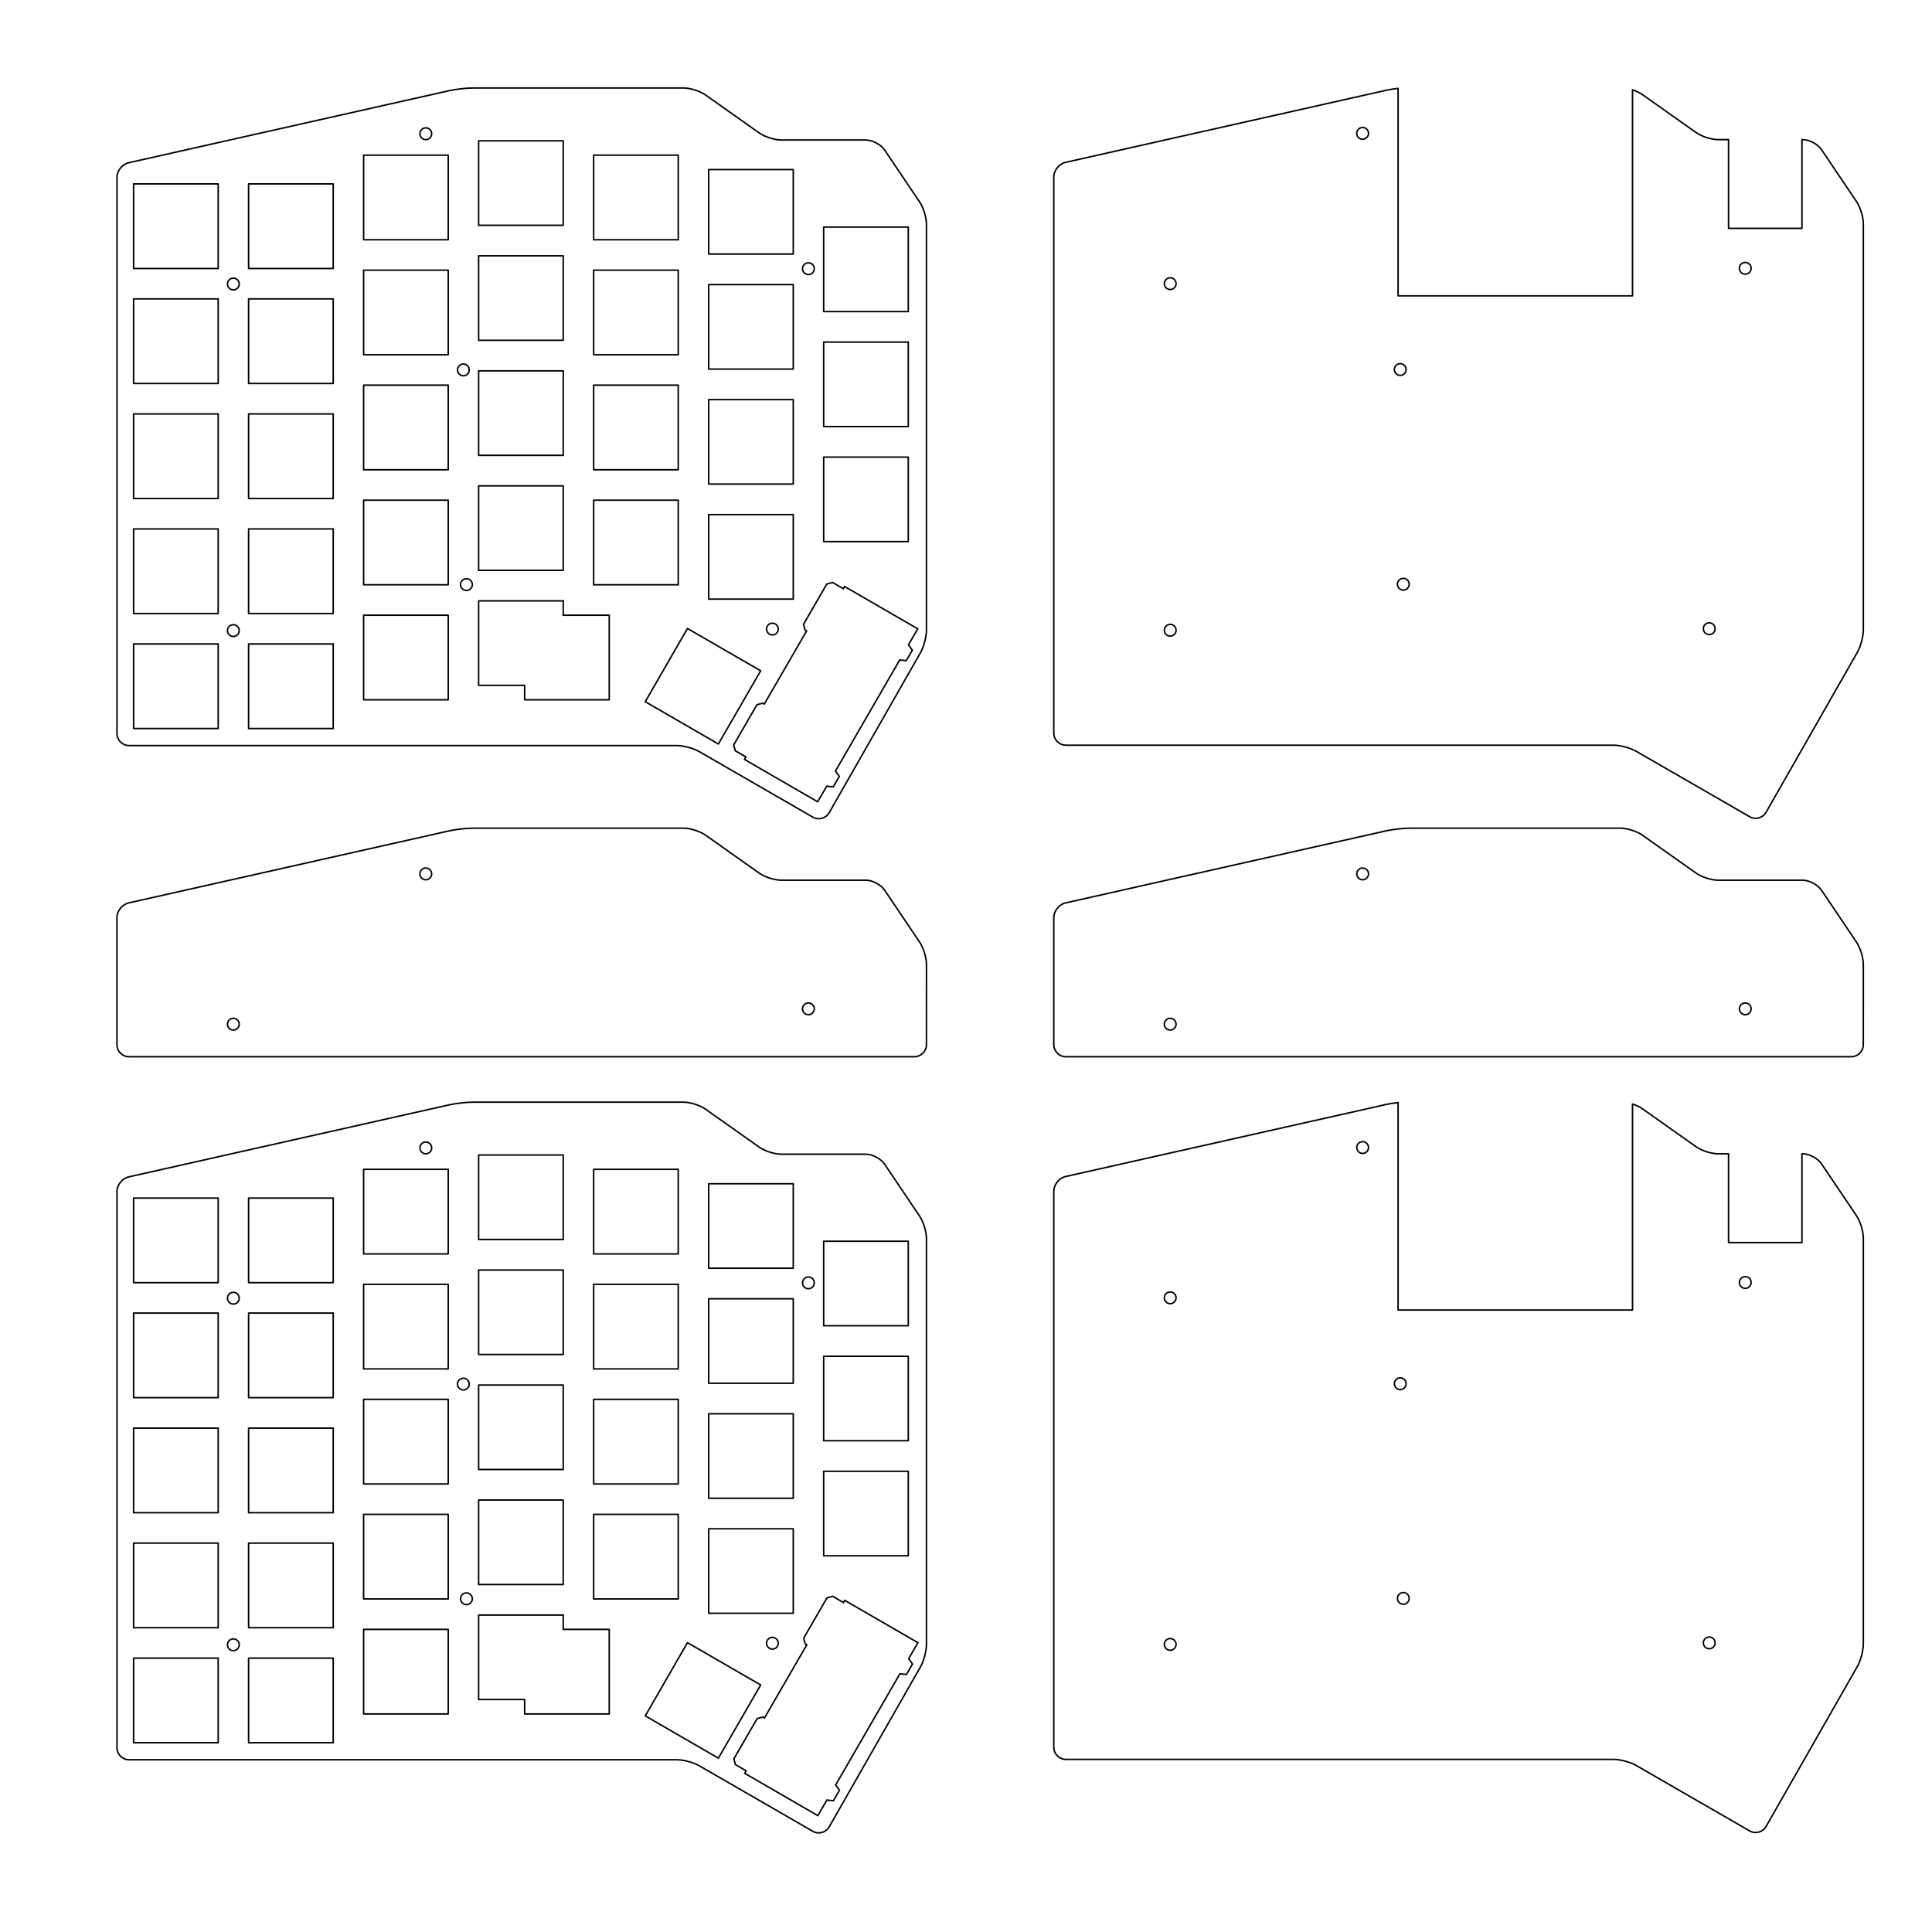 <?xml version="1.0" encoding="UTF-8" standalone="no"?>
<svg
   xmlns:dc="http://purl.org/dc/elements/1.1/"
   xmlns:cc="http://creativecommons.org/ns#"
   xmlns:rdf="http://www.w3.org/1999/02/22-rdf-syntax-ns#"
   xmlns:svg="http://www.w3.org/2000/svg"
   xmlns="http://www.w3.org/2000/svg"
   version="1.1"
   id="レイヤー_1"
   x="0px"
   y="0px"
   viewBox="0 0 1133.858 1133.858"
   xml:space="preserve"
   width="300mm"
   height="300mm"><defs
   id="defs1579" />
<style
   type="text/css"
   id="style1226">
	.st0{fill:none;stroke:#000000;stroke-width:0.709;stroke-linecap:round;stroke-linejoin:round;stroke-miterlimit:10;}
	.st1{fill:none;stroke:#000000;stroke-width:0.709;}
	.st2{fill:none;stroke:#000000;stroke-width:0.709;stroke-linejoin:round;stroke-miterlimit:10;}
</style>
<g
   id="g1244"
   transform="matrix(1.25,0,0,1.25,66.795,28.604)">
	<path
   class="st0"
   d="m 603.01,18.61 c -2.03,0.23 -4.05,0.54 -5.57,0.88 L 446.86,53.34 c -3.04,0.68 -5.53,3.79 -5.53,6.91 v 261.07 c 0,3.12 2.55,5.67 5.67,5.67 h 257.14 c 3.12,0 7.88,1.28 10.58,2.83 l 53.31,30.75 c 2.7,1.56 6.17,0.62 7.72,-2.09 l 42.85,-75.11 c 1.55,-2.71 2.81,-7.47 2.81,-10.59 V 82.18 c 0,-3.12 -1.43,-7.79 -3.17,-10.37 L 801.77,47.37 c -1.74,-2.59 -5.72,-4.7 -8.84,-4.7 0,0 -0.33,0 -0.33,0 V 84.34 H 758.13 V 42.67 h -4.88 c -3.12,0 -7.75,-1.47 -10.3,-3.27 L 717.67,21.51 c -1.2,-0.85 -2.87,-1.63 -4.63,-2.21 v 96.72 H 602.97 V 18.61"
   id="path1228" />
	<path
   class="st0"
   d="m 498.74,110.29 c 0,1.53 -1.24,2.76 -2.76,2.76 -1.53,0 -2.76,-1.24 -2.76,-2.76 0,-1.53 1.24,-2.76 2.76,-2.76 1.52,-0.01 2.76,1.23 2.76,2.76 z"
   id="path1230" />
	<path
   class="st0"
   d="m 606.74,150.61 c 0,1.53 -1.24,2.76 -2.76,2.76 -1.53,0 -2.76,-1.24 -2.76,-2.76 0,-1.53 1.24,-2.76 2.76,-2.76 1.52,-0.01 2.76,1.23 2.76,2.76 z"
   id="path1232" />
	<circle
   class="st0"
   cx="586.33"
   cy="39.73"
   r="2.76"
   id="circle1234" />
	<path
   class="st0"
   d="m 498.74,273.01 c 0,1.53 -1.24,2.76 -2.76,2.76 -1.53,0 -2.76,-1.24 -2.76,-2.76 0,-1.52 1.24,-2.76 2.76,-2.76 1.52,-0.01 2.76,1.23 2.76,2.76 z"
   id="path1236" />
	<path
   class="st0"
   d="m 608.18,251.41 c 0,1.53 -1.24,2.76 -2.76,2.76 -1.53,0 -2.76,-1.24 -2.76,-2.76 0,-1.53 1.24,-2.76 2.76,-2.76 1.52,-0.01 2.76,1.23 2.76,2.76 z"
   id="path1238" />
	<path
   class="st0"
   d="m 751.82,272.29 c 0,1.53 -1.24,2.76 -2.76,2.76 -1.53,0 -2.76,-1.24 -2.76,-2.76 0,-1.53 1.24,-2.76 2.76,-2.76 1.52,-0.01 2.76,1.23 2.76,2.76 z"
   id="path1240" />
	<path
   class="st0"
   d="m 768.73,103.09 c 0,1.53 -1.24,2.76 -2.76,2.76 -1.53,0 -2.76,-1.24 -2.76,-2.76 0,-1.53 1.24,-2.76 2.76,-2.76 1.53,-0.01 2.76,1.23 2.76,2.76 z"
   id="path1242" />
</g>
<g
   id="g1262"
   transform="matrix(1.25,0,0,1.25,66.795,30.424)">
	<path
   class="st0"
   d="m 603.01,493.32 c -2.03,0.23 -4.05,0.54 -5.57,0.88 l -150.58,33.85 c -3.04,0.68 -5.53,3.79 -5.53,6.91 v 261.07 c 0,3.12 2.55,5.67 5.67,5.67 h 257.14 c 3.12,0 7.88,1.28 10.58,2.83 l 53.31,30.75 c 2.7,1.56 6.17,0.62 7.72,-2.09 l 42.85,-75.11 c 1.55,-2.71 2.81,-7.47 2.81,-10.59 v -190.6 c 0,-3.12 -1.43,-7.79 -3.17,-10.37 l -16.47,-24.44 c -1.74,-2.59 -5.72,-4.7 -8.84,-4.7 0,0 -0.33,0 -0.33,0 v 41.67 h -34.47 v -41.67 h -4.88 c -3.12,0 -7.75,-1.47 -10.3,-3.27 l -25.28,-17.89 c -1.2,-0.85 -2.87,-1.63 -4.63,-2.21 v 96.72 H 602.97 v -97.42"
   id="path1246" />
	<path
   class="st0"
   d="m 498.74,585 c 0,1.53 -1.24,2.76 -2.76,2.76 -1.53,0 -2.76,-1.24 -2.76,-2.76 0,-1.53 1.24,-2.76 2.76,-2.76 1.52,-0.01 2.76,1.23 2.76,2.76 z"
   id="path1248" />
	<path
   class="st0"
   d="m 606.74,625.32 c 0,1.53 -1.24,2.76 -2.76,2.76 -1.53,0 -2.76,-1.24 -2.76,-2.76 0,-1.53 1.24,-2.76 2.76,-2.76 1.52,-0.01 2.76,1.23 2.76,2.76 z"
   id="path1250" />
	<circle
   class="st0"
   cx="586.33"
   cy="514.44"
   r="2.76"
   id="circle1252" />
	<path
   class="st0"
   d="m 498.74,747.72 c 0,1.53 -1.24,2.76 -2.76,2.76 -1.53,0 -2.76,-1.24 -2.76,-2.76 0,-1.53 1.24,-2.76 2.76,-2.76 1.52,-0.01 2.76,1.23 2.76,2.76 z"
   id="path1254" />
	<path
   class="st0"
   d="m 608.18,726.12 c 0,1.53 -1.24,2.76 -2.76,2.76 -1.53,0 -2.76,-1.24 -2.76,-2.76 0,-1.53 1.24,-2.76 2.76,-2.76 1.52,-0.01 2.76,1.23 2.76,2.76 z"
   id="path1256" />
	<path
   class="st0"
   d="m 751.82,747 c 0,1.53 -1.24,2.76 -2.76,2.76 -1.53,0 -2.76,-1.24 -2.76,-2.76 0,-1.53 1.24,-2.76 2.76,-2.76 1.52,-0.01 2.76,1.23 2.76,2.76 z"
   id="path1258" />
	<path
   class="st0"
   d="m 768.73,577.8 c 0,1.53 -1.24,2.76 -2.76,2.76 -1.53,0 -2.76,-1.24 -2.76,-2.76 0,-1.53 1.24,-2.76 2.76,-2.76 1.53,-0.01 2.76,1.23 2.76,2.76 z"
   id="path1260" />
</g>
<g
   id="g1272"
   transform="matrix(1.25,0,0,1.25,26.745,29.885)">
	<path
   class="st0"
   d="m 90.92,456.95 c 0,1.53 -1.24,2.76 -2.76,2.76 -1.53,0 -2.76,-1.24 -2.76,-2.76 0,-1.53 1.24,-2.76 2.76,-2.76 1.52,0 2.76,1.24 2.76,2.76 z"
   id="path1264" />
	<circle
   class="st0"
   cx="178.51"
   cy="386.39"
   r="2.76"
   id="circle1266" />
	<path
   class="st0"
   d="m 360.91,449.75 c 0,1.53 -1.24,2.76 -2.76,2.76 -1.53,0 -2.76,-1.24 -2.76,-2.76 0,-1.53 1.24,-2.76 2.76,-2.76 1.53,0 2.76,1.24 2.76,2.76 z"
   id="path1268" />
	<path
   class="st0"
   d="m 413.58,466.56 c 0,3.12 -2.55,5.67 -5.67,5.67 H 39.18 c -3.12,0 -5.67,-2.55 -5.67,-5.67 v -59.64 c 0,-3.12 2.49,-6.23 5.53,-6.91 l 150.58,-33.85 c 3.04,-0.68 8.08,-1.24 11.2,-1.24 h 98.73 c 3.12,0 7.75,1.47 10.3,3.27 l 25.28,17.89 c 2.55,1.8 7.18,3.27 10.3,3.27 h 39.68 c 3.12,0 7.1,2.12 8.84,4.7 l 16.47,24.44 c 1.74,2.59 3.17,7.25 3.17,10.37 z"
   id="path1270" />
</g>
<g
   id="g1282"
   transform="matrix(1.25,0,0,1.25,66.795,29.885)">
	<path
   class="st0"
   d="m 498.74,456.95 c 0,1.53 -1.24,2.76 -2.76,2.76 -1.53,0 -2.76,-1.24 -2.76,-2.76 0,-1.53 1.24,-2.76 2.76,-2.76 1.52,0 2.76,1.24 2.76,2.76 z"
   id="path1274" />
	<circle
   class="st0"
   cx="586.33"
   cy="386.39"
   r="2.76"
   id="circle1276" />
	<path
   class="st0"
   d="m 768.73,449.75 c 0,1.53 -1.24,2.76 -2.76,2.76 -1.53,0 -2.76,-1.24 -2.76,-2.76 0,-1.53 1.24,-2.76 2.76,-2.76 1.53,0 2.76,1.24 2.76,2.76 z"
   id="path1278" />
	<path
   class="st0"
   d="m 821.4,466.56 c 0,3.12 -2.55,5.67 -5.67,5.67 H 447 c -3.12,0 -5.67,-2.55 -5.67,-5.67 v -59.64 c 0,-3.12 2.49,-6.23 5.53,-6.91 l 150.58,-33.85 c 3.04,-0.68 8.08,-1.24 11.2,-1.24 h 98.73 c 3.12,0 7.75,1.47 10.3,3.27 l 25.28,17.89 c 2.55,1.8 7.18,3.27 10.3,3.27 h 39.68 c 3.12,0 7.09,2.12 8.84,4.7 l 16.47,24.44 c 1.74,2.59 3.17,7.25 3.17,10.37 z"
   id="path1280" />
</g>
<g
   id="g1370"
   transform="matrix(1.25,0,0,1.25,26.751,28.823)">
	<g
   id="g1350">
		<line
   class="st0"
   x1="243.04"
   y1="265.78"
   x2="243.04"
   y2="259.06"
   id="line1284" />
		<polyline
   class="st0"
   points="149.32,211.78 189.04,211.78 189.04,251.5 149.32,251.5 149.32,211.78   "
   id="polyline1286" />
		<polyline
   class="st0"
   points="149.32,157.78 189.04,157.78 189.04,197.5 149.32,197.5 149.32,157.78   "
   id="polyline1288" />
		<polyline
   class="st0"
   points="81.04,225.28 41.32,225.28 41.32,265 81.04,265 81.04,225.28   "
   id="polyline1290" />
		<polyline
   class="st0"
   points="81.04,63.28 41.32,63.28 41.32,103 81.04,103 81.04,63.28   "
   id="polyline1292" />
		<polyline
   class="st0"
   points="311.32,56.56 351.04,56.56 351.04,96.22 311.32,96.22 311.32,56.56   "
   id="polyline1294" />
		<polyline
   class="st0"
   points="81.04,117.28 41.32,117.28 41.32,157 81.04,157 81.04,117.28   "
   id="polyline1296" />
		<polyline
   class="st0"
   points="81.04,171.28 41.32,171.28 41.32,211 81.04,211 81.04,171.28   "
   id="polyline1298" />
		<polyline
   class="st0"
   points="95.32,63.28 135.04,63.28 135.04,103 95.32,103 95.32,63.28   "
   id="polyline1300" />
		<polyline
   class="st0"
   points="95.32,117.28 135.04,117.28 135.04,157 95.32,157 95.32,117.28   "
   id="polyline1302" />
		<polyline
   class="st0"
   points="95.32,171.28 135.04,171.28 135.04,211 95.32,211 95.32,171.28   "
   id="polyline1304" />
		<polyline
   class="st0"
   points="95.32,225.28 135.04,225.28 135.04,265 95.32,265 95.32,225.28   "
   id="polyline1306" />
		<polyline
   class="st0"
   points="189.04,49.78 149.32,49.78 149.32,89.5 189.04,89.5 189.04,49.78   "
   id="polyline1308" />
		<polyline
   class="st0"
   points="189.04,103.78 149.32,103.78 149.32,143.5 189.04,143.5 189.04,103.78   "
   id="polyline1310" />
		<polyline
   class="st0"
   points="203.32,43.06 243.04,43.06 243.04,82.72 203.32,82.72 203.32,43.06   "
   id="polyline1312" />
		<polyline
   class="st0"
   points="203.32,97.06 243.04,97.06 243.04,136.72 203.32,136.72 203.32,97.06   "
   id="polyline1314" />
		<polyline
   class="st0"
   points="203.32,151.06 243.04,151.06 243.04,190.72 203.32,190.72 203.32,151.06   "
   id="polyline1316" />
		<polyline
   class="st0"
   points="203.32,205.06 243.04,205.06 243.04,244.72 203.32,244.72 203.32,205.06   "
   id="polyline1318" />
		<polyline
   class="st0"
   points="257.32,49.78 297.04,49.78 297.04,89.5 257.32,89.5 257.32,49.78   "
   id="polyline1320" />
		<polyline
   class="st0"
   points="257.32,103.78 297.04,103.78 297.04,143.5 257.32,143.5 257.32,103.78   "
   id="polyline1322" />
		<polyline
   class="st0"
   points="257.32,157.78 297.04,157.78 297.04,197.5 257.32,197.5 257.32,157.78   "
   id="polyline1324" />
		<polyline
   class="st0"
   points="257.32,211.78 297.04,211.78 297.04,251.5 257.32,251.5 257.32,211.78   "
   id="polyline1326" />
		<polyline
   class="st0"
   points="351.04,110.56 311.32,110.56 311.32,150.22 351.04,150.22 351.04,110.56   "
   id="polyline1328" />
		<polyline
   class="st0"
   points="351.04,164.56 311.32,164.56 311.32,204.22 351.04,204.22 351.04,164.56   "
   id="polyline1330" />
		<polyline
   class="st0"
   points="351.04,218.56 311.32,218.56 311.32,258.22 351.04,258.22 351.04,218.56   "
   id="polyline1332" />
		<polyline
   class="st0"
   points="365.32,83.56 405.04,83.56 405.04,123.22 365.32,123.22 365.32,83.56   "
   id="polyline1334" />
		<polyline
   class="st0"
   points="365.32,137.56 405.04,137.56 405.04,177.22 365.32,177.22 365.32,137.56   "
   id="polyline1336" />
		<polyline
   class="st0"
   points="365.32,191.56 405.04,191.56 405.04,231.22 365.32,231.22 365.32,191.56   "
   id="polyline1338" />
		<polyline
   class="st0"
   points="81.04,279.28 41.32,279.28 41.32,319 81.04,319 81.04,279.28   "
   id="polyline1340" />
		<polyline
   class="st0"
   points="95.32,279.28 135.04,279.28 135.04,319 95.32,319 95.32,279.28   "
   id="polyline1342" />
		<polyline
   class="st0"
   points="189.04,265.78 149.32,265.78 149.32,305.5 189.04,305.5 189.04,265.78   "
   id="polyline1344" />
		<polyline
   class="st0"
   points="281.56,306.4 301.36,272.02 335.74,291.88 315.88,326.26 281.56,306.4   "
   id="polyline1346" />
		<polyline
   class="st0"
   points="243.04,259.06 203.32,259.06 203.32,298.72 224.92,298.72 224.92,305.5 264.64,305.5 264.64,265.78     243.04,265.78   "
   id="polyline1348" />
	</g>
	<path
   class="st0"
   d="m 360.2,360.58 c 2.7,1.56 6.17,0.62 7.72,-2.09 l 42.85,-75.11 c 1.55,-2.71 2.81,-7.48 2.81,-10.59 V 82.19 c 0,-3.12 -1.43,-7.79 -3.17,-10.37 L 393.94,47.38 c -1.74,-2.59 -5.72,-4.7 -8.84,-4.7 h -39.68 c -3.12,0 -7.75,-1.47 -10.3,-3.27 L 309.84,21.52 c -2.55,-1.8 -7.18,-3.27 -10.3,-3.27 h -98.73 c -3.12,0 -8.16,0.56 -11.2,1.24 L 39.04,53.34 c -3.04,0.68 -5.53,3.79 -5.53,6.91 v 261.07 c 0,3.12 2.55,5.67 5.67,5.67 h 257.14 c 3.12,0 7.88,1.27 10.58,2.83 z"
   id="path1352" />
	<path
   class="st0"
   d="m 90.92,110.29 c 0,1.53 -1.24,2.76 -2.76,2.76 -1.53,0 -2.76,-1.24 -2.76,-2.76 0,-1.53 1.24,-2.76 2.76,-2.76 1.52,-0.01 2.76,1.23 2.76,2.76 z"
   id="path1354" />
	<path
   class="st0"
   d="m 198.92,150.61 c 0,1.53 -1.24,2.76 -2.76,2.76 -1.52,0 -2.76,-1.24 -2.76,-2.76 0,-1.53 1.24,-2.76 2.76,-2.76 1.52,0 2.76,1.23 2.76,2.76 z"
   id="path1356" />
	<path
   class="st0"
   d="m 181.28,39.73 c 0,1.53 -1.24,2.76 -2.76,2.76 -1.53,0 -2.76,-1.24 -2.76,-2.76 0,-1.53 1.24,-2.76 2.76,-2.76 1.52,-0.01 2.76,1.23 2.76,2.76 z"
   id="path1358" />
	<circle
   class="st0"
   cx="88.15"
   cy="273.01"
   r="2.76"
   id="circle1360" />
	<path
   class="st0"
   d="m 200.36,251.41 c 0,1.53 -1.24,2.76 -2.76,2.76 -1.53,0 -2.76,-1.24 -2.76,-2.76 0,-1.53 1.24,-2.76 2.76,-2.76 1.52,-0.01 2.76,1.23 2.76,2.76 z"
   id="path1362" />
	<path
   class="st0"
   d="m 344,272.29 c 0,1.53 -1.24,2.76 -2.76,2.76 -1.53,0 -2.76,-1.24 -2.76,-2.76 0,-1.53 1.24,-2.76 2.76,-2.76 1.52,-0.01 2.76,1.23 2.76,2.76 z"
   id="path1364" />
	<path
   class="st0"
   d="m 360.91,103.09 c 0,1.53 -1.24,2.76 -2.76,2.76 -1.53,0 -2.76,-1.24 -2.76,-2.76 0,-1.53 1.24,-2.76 2.76,-2.76 1.53,-0.01 2.76,1.23 2.76,2.76 z"
   id="path1366" />
	<polygon
   class="st1"
   points="337.44,307.51 357.31,273.17 356.59,272.75 355.86,270.04 366.79,251.14 369.5,250.42 374.53,253.33 375.12,252.3 409.47,272.17 405.13,279.68 406.94,282.2 404.1,287.11 401.01,286.8 370.86,338.95 372.66,341.46 369.82,346.37 366.75,346.07 362.49,353.38 328.14,333.5 328.82,332.32 323.79,329.42 323.07,326.71 333.99,307.81 336.7,307.09 "
   id="polygon1368" />
</g>
<g
   id="g1458"
   transform="matrix(1.25,0,0,1.25,26.751,30.636)">
	<g
   id="g1438">
		<line
   class="st0"
   x1="243.04"
   y1="740.49"
   x2="243.04"
   y2="733.77"
   id="line1372" />
		<polyline
   class="st0"
   points="149.32,686.49 189.04,686.49 189.04,726.21 149.32,726.21 149.32,686.49   "
   id="polyline1374" />
		<polyline
   class="st0"
   points="149.32,632.49 189.04,632.49 189.04,672.21 149.32,672.21 149.32,632.49   "
   id="polyline1376" />
		<polyline
   class="st0"
   points="81.04,699.99 41.32,699.99 41.32,739.71 81.04,739.71 81.04,699.99   "
   id="polyline1378" />
		<polyline
   class="st0"
   points="81.04,537.99 41.32,537.99 41.32,577.71 81.04,577.71 81.04,537.99   "
   id="polyline1380" />
		<polyline
   class="st0"
   points="311.32,531.27 351.04,531.27 351.04,570.93 311.32,570.93 311.32,531.27   "
   id="polyline1382" />
		<polyline
   class="st0"
   points="81.04,591.99 41.32,591.99 41.32,631.71 81.04,631.71 81.04,591.99   "
   id="polyline1384" />
		<polyline
   class="st0"
   points="81.04,645.99 41.32,645.99 41.32,685.71 81.04,685.71 81.04,645.99   "
   id="polyline1386" />
		<polyline
   class="st0"
   points="95.32,537.99 135.04,537.99 135.04,577.71 95.32,577.71 95.32,537.99   "
   id="polyline1388" />
		<polyline
   class="st0"
   points="95.32,591.99 135.04,591.99 135.04,631.71 95.32,631.71 95.32,591.99   "
   id="polyline1390" />
		<polyline
   class="st0"
   points="95.32,645.99 135.04,645.99 135.04,685.71 95.32,685.71 95.32,645.99   "
   id="polyline1392" />
		<polyline
   class="st0"
   points="95.32,699.99 135.04,699.99 135.04,739.71 95.32,739.71 95.32,699.99   "
   id="polyline1394" />
		<polyline
   class="st0"
   points="189.04,524.49 149.32,524.49 149.32,564.21 189.04,564.21 189.04,524.49   "
   id="polyline1396" />
		<polyline
   class="st0"
   points="189.04,578.49 149.32,578.49 149.32,618.21 189.04,618.21 189.04,578.49   "
   id="polyline1398" />
		<polyline
   class="st0"
   points="203.32,517.77 243.04,517.77 243.04,557.43 203.32,557.43 203.32,517.77   "
   id="polyline1400" />
		<polyline
   class="st0"
   points="203.32,571.77 243.04,571.77 243.04,611.43 203.32,611.43 203.32,571.77   "
   id="polyline1402" />
		<polyline
   class="st0"
   points="203.32,625.77 243.04,625.77 243.04,665.43 203.32,665.43 203.32,625.77   "
   id="polyline1404" />
		<polyline
   class="st0"
   points="203.32,679.77 243.04,679.77 243.04,719.43 203.32,719.43 203.32,679.77   "
   id="polyline1406" />
		<polyline
   class="st0"
   points="257.32,524.49 297.04,524.49 297.04,564.21 257.32,564.21 257.32,524.49   "
   id="polyline1408" />
		<polyline
   class="st0"
   points="257.32,578.49 297.04,578.49 297.04,618.21 257.32,618.21 257.32,578.49   "
   id="polyline1410" />
		<polyline
   class="st0"
   points="257.32,632.49 297.04,632.49 297.04,672.21 257.32,672.21 257.32,632.49   "
   id="polyline1412" />
		<polyline
   class="st0"
   points="257.32,686.49 297.04,686.49 297.04,726.21 257.32,726.21 257.32,686.49   "
   id="polyline1414" />
		<polyline
   class="st0"
   points="351.04,585.27 311.32,585.27 311.32,624.93 351.04,624.93 351.04,585.27   "
   id="polyline1416" />
		<polyline
   class="st0"
   points="351.04,639.27 311.32,639.27 311.32,678.93 351.04,678.93 351.04,639.27   "
   id="polyline1418" />
		<polyline
   class="st0"
   points="351.04,693.27 311.32,693.27 311.32,732.93 351.04,732.93 351.04,693.27   "
   id="polyline1420" />
		<polyline
   class="st0"
   points="365.32,558.27 405.04,558.27 405.04,597.93 365.32,597.93 365.32,558.27   "
   id="polyline1422" />
		<polyline
   class="st0"
   points="365.32,612.27 405.04,612.27 405.04,651.93 365.32,651.93 365.32,612.27   "
   id="polyline1424" />
		<polyline
   class="st0"
   points="365.32,666.27 405.04,666.27 405.04,705.93 365.32,705.93 365.32,666.27   "
   id="polyline1426" />
		<polyline
   class="st0"
   points="81.04,753.99 41.32,753.99 41.32,793.71 81.04,793.71 81.04,753.99   "
   id="polyline1428" />
		<polyline
   class="st0"
   points="95.32,753.99 135.04,753.99 135.04,793.71 95.32,793.71 95.32,753.99   "
   id="polyline1430" />
		<polyline
   class="st0"
   points="189.04,740.49 149.32,740.49 149.32,780.21 189.04,780.21 189.04,740.49   "
   id="polyline1432" />
		<polyline
   class="st0"
   points="281.56,781.11 301.36,746.73 335.74,766.59 315.88,800.97 281.56,781.11   "
   id="polyline1434" />
		<polyline
   class="st0"
   points="243.04,733.77 203.32,733.77 203.32,773.43 224.92,773.43 224.92,780.21 264.64,780.21     264.64,740.49 243.04,740.49   "
   id="polyline1436" />
	</g>
	<path
   class="st0"
   d="m 360.2,835.29 c 2.7,1.56 6.17,0.62 7.72,-2.09 l 42.85,-75.11 c 1.55,-2.71 2.81,-7.48 2.81,-10.59 V 556.91 c 0,-3.12 -1.43,-7.79 -3.17,-10.37 L 393.94,522.1 c -1.74,-2.59 -5.72,-4.7 -8.84,-4.7 h -39.68 c -3.12,0 -7.75,-1.47 -10.3,-3.27 l -25.28,-17.89 c -2.55,-1.8 -7.18,-3.28 -10.3,-3.28 h -98.73 c -3.12,0 -8.16,0.56 -11.2,1.24 L 39.04,528.05 c -3.04,0.68 -5.53,3.79 -5.53,6.91 v 261.07 c 0,3.12 2.55,5.67 5.67,5.67 h 257.14 c 3.12,0 7.88,1.28 10.58,2.83 z"
   id="path1440" />
	<path
   class="st0"
   d="m 90.92,585 c 0,1.53 -1.24,2.76 -2.76,2.76 -1.53,0 -2.76,-1.24 -2.76,-2.76 0,-1.53 1.24,-2.76 2.76,-2.76 1.52,-0.01 2.76,1.23 2.76,2.76 z"
   id="path1442" />
	<circle
   class="st0"
   cx="196.15"
   cy="625.32"
   r="2.76"
   id="circle1444" />
	<path
   class="st0"
   d="m 181.28,514.44 c 0,1.53 -1.24,2.76 -2.76,2.76 -1.53,0 -2.76,-1.24 -2.76,-2.76 0,-1.53 1.24,-2.76 2.76,-2.76 1.52,-0.01 2.76,1.23 2.76,2.76 z"
   id="path1446" />
	<path
   class="st0"
   d="m 90.92,747.72 c 0,1.53 -1.24,2.76 -2.76,2.76 -1.53,0 -2.76,-1.24 -2.76,-2.76 0,-1.53 1.24,-2.76 2.76,-2.76 1.52,-0.01 2.76,1.23 2.76,2.76 z"
   id="path1448" />
	<path
   class="st0"
   d="m 200.36,726.12 c 0,1.53 -1.24,2.76 -2.76,2.76 -1.53,0 -2.76,-1.24 -2.76,-2.76 0,-1.53 1.24,-2.76 2.76,-2.76 1.52,-0.01 2.76,1.23 2.76,2.76 z"
   id="path1450" />
	<path
   class="st0"
   d="m 344,747 c 0,1.53 -1.24,2.76 -2.76,2.76 -1.53,0 -2.76,-1.24 -2.76,-2.76 0,-1.53 1.24,-2.76 2.76,-2.76 1.52,-0.01 2.76,1.23 2.76,2.76 z"
   id="path1452" />
	<path
   class="st0"
   d="m 360.91,577.8 c 0,1.53 -1.24,2.76 -2.76,2.76 -1.53,0 -2.76,-1.24 -2.76,-2.76 0,-1.53 1.24,-2.76 2.76,-2.76 1.53,-0.01 2.76,1.23 2.76,2.76 z"
   id="path1454" />
	<polygon
   class="st1"
   points="334.08,782.38 336.79,781.65 337.53,782.08 357.4,747.73 356.67,747.31 355.95,744.6 366.87,725.71 369.58,724.98 374.62,727.9 375.21,726.87 409.56,746.74 405.22,754.25 407.03,756.77 404.19,761.67 401.1,761.36 370.95,813.52 372.74,816.03 369.91,820.93 366.83,820.63 362.57,827.94 328.23,808.07 328.91,806.89 323.88,803.98 323.16,801.27 "
   id="polygon1456" />
</g>
<g
   id="g1552"
   transform="matrix(1.25,0,0,1.25,13.702,82.279)">
	<g
   id="g1526">
		<line
   class="st0"
   x1="227.88"
   y1="1108.66"
   x2="227.88"
   y2="1101.94"
   id="line1460" />
		<polyline
   class="st0"
   points="134.16,1054.66 173.88,1054.66 173.88,1094.38 134.16,1094.38 134.16,1054.66   "
   id="polyline1462" />
		<polyline
   class="st0"
   points="134.16,1000.66 173.88,1000.66 173.88,1040.38 134.16,1040.38 134.16,1000.66   "
   id="polyline1464" />
		<polyline
   class="st0"
   points="65.88,1068.16 26.16,1068.16 26.16,1107.88 65.88,1107.88 65.88,1068.16   "
   id="polyline1466" />
		<polyline
   class="st0"
   points="65.88,906.16 26.16,906.16 26.16,945.88 65.88,945.88 65.88,906.16   "
   id="polyline1468" />
		<polyline
   class="st0"
   points="296.16,899.44 335.88,899.44 335.88,939.1 296.16,939.1 296.16,899.44   "
   id="polyline1470" />
		<polyline
   class="st0"
   points="65.88,960.16 26.16,960.16 26.16,999.88 65.88,999.88 65.88,960.16   "
   id="polyline1472" />
		<polyline
   class="st0"
   points="65.88,1014.16 26.16,1014.16 26.16,1053.88 65.88,1053.88 65.88,1014.16   "
   id="polyline1474" />
		<polyline
   class="st0"
   points="80.16,906.16 119.88,906.16 119.88,945.88 80.16,945.88 80.16,906.16   "
   id="polyline1476" />
		<polyline
   class="st0"
   points="80.16,960.16 119.88,960.16 119.88,999.88 80.16,999.88 80.16,960.16   "
   id="polyline1478" />
		<polyline
   class="st0"
   points="80.16,1014.16 119.88,1014.16 119.88,1053.88 80.16,1053.88 80.16,1014.16   "
   id="polyline1480" />
		<polyline
   class="st0"
   points="80.16,1068.16 119.88,1068.16 119.88,1107.88 80.16,1107.88 80.16,1068.16   "
   id="polyline1482" />
		<polyline
   class="st0"
   points="173.88,892.66 134.16,892.66 134.16,932.38 173.88,932.38 173.88,892.66   "
   id="polyline1484" />
		<polyline
   class="st0"
   points="173.88,946.66 134.16,946.66 134.16,986.38 173.88,986.38 173.88,946.66   "
   id="polyline1486" />
		<polyline
   class="st0"
   points="188.16,885.94 227.88,885.94 227.88,925.6 188.16,925.6 188.16,885.94   "
   id="polyline1488" />
		<polyline
   class="st0"
   points="188.16,939.94 227.88,939.94 227.88,979.6 188.16,979.6 188.16,939.94   "
   id="polyline1490" />
		<polyline
   class="st0"
   points="188.16,993.94 227.88,993.94 227.88,1033.6 188.16,1033.6 188.16,993.94   "
   id="polyline1492" />
		<polyline
   class="st0"
   points="188.16,1047.94 227.88,1047.94 227.88,1087.6 188.16,1087.6 188.16,1047.94   "
   id="polyline1494" />
		<polyline
   class="st0"
   points="242.16,892.66 281.88,892.66 281.88,932.38 242.16,932.38 242.16,892.66   "
   id="polyline1496" />
		<polyline
   class="st0"
   points="242.16,946.66 281.88,946.66 281.88,986.38 242.16,986.38 242.16,946.66   "
   id="polyline1498" />
		<polyline
   class="st0"
   points="242.16,1000.66 281.88,1000.66 281.88,1040.38 242.16,1040.38 242.16,1000.66   "
   id="polyline1500" />
		<polyline
   class="st0"
   points="242.16,1054.66 281.88,1054.66 281.88,1094.38 242.16,1094.38 242.16,1054.66   "
   id="polyline1502" />
		<polyline
   class="st0"
   points="335.88,953.44 296.16,953.44 296.16,993.1 335.88,993.1 335.88,953.44   "
   id="polyline1504" />
		<polyline
   class="st0"
   points="335.88,1007.44 296.16,1007.44 296.16,1047.1 335.88,1047.1 335.88,1007.44   "
   id="polyline1506" />
		<polyline
   class="st0"
   points="335.88,1061.43 296.16,1061.43 296.16,1101.1 335.88,1101.1 335.88,1061.43   "
   id="polyline1508" />
		<polyline
   class="st0"
   points="350.16,926.44 389.88,926.44 389.88,966.1 350.16,966.1 350.16,926.44   "
   id="polyline1510" />
		<polyline
   class="st0"
   points="350.16,980.44 389.88,980.44 389.88,1020.1 350.16,1020.1 350.16,980.44   "
   id="polyline1512" />
		<polyline
   class="st0"
   points="350.16,1034.44 389.88,1034.44 389.88,1074.1 350.16,1074.1 350.16,1034.44   "
   id="polyline1514" />
		<polyline
   class="st0"
   points="65.88,1122.16 26.16,1122.16 26.16,1161.88 65.88,1161.88 65.88,1122.16   "
   id="polyline1516" />
		<polyline
   class="st0"
   points="80.16,1122.16 119.88,1122.16 119.88,1161.88 80.16,1161.88 80.16,1122.16   "
   id="polyline1518" />
		<polyline
   class="st0"
   points="173.88,1108.66 134.16,1108.66 134.16,1148.38 173.88,1148.38 173.88,1108.66   "
   id="polyline1520" />
		<polyline
   class="st0"
   points="266.4,1149.28 286.2,1114.9 320.58,1134.76 300.72,1169.14 266.4,1149.28   "
   id="polyline1522" />
		<polyline
   class="st0"
   points="227.88,1101.94 188.16,1101.94 188.16,1141.6 209.76,1141.6 209.76,1148.38 249.48,1148.38     249.48,1108.66 227.88,1108.66   "
   id="polyline1524" />
	</g>
	<path
   class="st0"
   d="m 75.75,953.17 c 0,1.53 -1.24,2.76 -2.76,2.76 -1.53,0 -2.76,-1.24 -2.76,-2.76 0,-1.53 1.24,-2.76 2.76,-2.76 1.52,-0.01 2.76,1.23 2.76,2.76 z"
   id="path1528" />
	<circle
   class="st0"
   cx="180.99"
   cy="993.49"
   r="2.76"
   id="circle1530" />
	<path
   class="st0"
   d="m 166.11,882.61 c 0,1.53 -1.24,2.76 -2.76,2.76 -1.53,0 -2.76,-1.24 -2.76,-2.76 0,-1.53 1.24,-2.76 2.76,-2.76 1.52,-0.01 2.76,1.23 2.76,2.76 z"
   id="path1532" />
	<circle
   class="st0"
   cx="72.99"
   cy="1115.89"
   r="2.76"
   id="circle1534" />
	<path
   class="st0"
   d="m 185.19,1094.29 c 0,1.53 -1.24,2.76 -2.76,2.76 -1.53,0 -2.76,-1.24 -2.76,-2.76 0,-1.53 1.24,-2.76 2.76,-2.76 1.52,-0.01 2.76,1.23 2.76,2.76 z"
   id="path1536" />
	<path
   class="st0"
   d="m 328.83,1115.17 c 0,1.53 -1.24,2.76 -2.76,2.76 -1.53,0 -2.76,-1.24 -2.76,-2.76 0,-1.53 1.24,-2.76 2.76,-2.76 1.52,-0.01 2.76,1.23 2.76,2.76 z"
   id="path1538" />
	<path
   class="st0"
   d="m 345.75,945.97 c 0,1.53 -1.24,2.76 -2.76,2.76 -1.53,0 -2.76,-1.24 -2.76,-2.76 0,-1.53 1.24,-2.76 2.76,-2.76 1.52,-0.01 2.76,1.23 2.76,2.76 z"
   id="path1540" />
	<path
   class="st2"
   d="M 335.1,948.82"
   id="path1542" />
	<path
   class="st0"
   d="m 409.44,1107.85 c 0,1.53 -1.24,2.76 -2.76,2.76 -1.53,0 -2.76,-1.24 -2.76,-2.76 0,-1.53 1.24,-2.76 2.76,-2.76 1.52,-0.01 2.76,1.23 2.76,2.76 z"
   id="path1544" />
	<path
   class="st0"
   d="m 398.41,1073.68 c 0,3.12 1.69,7.58 3.76,9.91 l 45.58,51.37 c 2.07,2.33 2.48,6.45 0.92,9.15 l -48.87,84.41 c -1.56,2.7 -5.05,3.63 -7.75,2.07 l -100.33,-57.88 c -2.7,-1.56 -7.46,-2.83 -10.58,-2.83 v 0 H 24.01 c -3.12,0 -5.67,-2.55 -5.67,-5.67 V 903.13 c 0,-3.12 2.49,-6.23 5.53,-6.91 l 150.58,-33.85 c 3.04,-0.68 8.08,-1.24 11.2,-1.24 h 98.73 c 3.12,0 7.75,1.47 10.3,3.28 l 25.28,17.89 c 2.55,1.8 7.18,3.27 10.3,3.27 h 39.68 c 3.12,0 7.1,2.12 8.84,4.7 l 16.47,24.44 c 1.74,2.59 3.17,7.25 3.17,10.37 v 148.73"
   id="path1546" />
	<polygon
   class="st1"
   points="312.97,1176.37 313.65,1175.19 308.62,1172.29 307.9,1169.58 318.82,1150.68 321.53,1149.96 322.27,1150.38 342.14,1116.04 341.41,1115.62 340.69,1112.91 351.61,1094.01 354.32,1093.29 359.36,1096.2 359.95,1095.17 394.3,1115.04 389.96,1122.55 391.77,1125.08 388.93,1129.98 385.84,1129.67 355.69,1181.82 357.48,1184.33 354.65,1189.24 351.57,1188.94 347.31,1196.25 "
   id="polygon1548" />
	<polygon
   class="st1"
   points="359.74,1203.37 360.42,1202.19 355.39,1199.29 354.67,1196.58 365.59,1177.68 368.3,1176.96 369.04,1177.38 388.91,1143.04 388.18,1142.62 387.46,1139.91 398.38,1121.01 401.1,1120.29 406.13,1123.2 406.72,1122.17 441.07,1142.04 436.73,1149.55 438.54,1152.08 435.7,1156.98 432.61,1156.67 402.46,1208.82 404.25,1211.33 401.42,1216.24 398.35,1215.94 394.09,1223.25 "
   id="polygon1550" />
</g>
<g
   id="g1574"
   transform="matrix(1.25,0,0,1.25,-16.823,89.604)">
	<path
   class="st0"
   d="m 540.03,947.12 c 0,1.53 -1.24,2.76 -2.76,2.76 -1.53,0 -2.76,-1.24 -2.76,-2.76 0,-1.53 1.24,-2.76 2.76,-2.76 1.52,0 2.76,1.24 2.76,2.76 z"
   id="path1554" />
	<path
   class="st0"
   d="m 648.03,987.44 c 0,1.53 -1.24,2.76 -2.76,2.76 -1.53,0 -2.76,-1.24 -2.76,-2.76 0,-1.53 1.24,-2.76 2.76,-2.76 1.52,0 2.76,1.24 2.76,2.76 z"
   id="path1556" />
	<circle
   class="st0"
   cx="627.63"
   cy="876.56"
   r="2.76"
   id="circle1558" />
	<path
   class="st0"
   d="m 540.03,1109.84 c 0,1.53 -1.24,2.76 -2.76,2.76 -1.53,0 -2.76,-1.24 -2.76,-2.76 0,-1.53 1.24,-2.76 2.76,-2.76 1.52,0 2.76,1.24 2.76,2.76 z"
   id="path1560" />
	<circle
   class="st0"
   cx="646.71"
   cy="1088.24"
   r="2.76"
   id="circle1562" />
	<path
   class="st0"
   d="m 793.11,1109.13 c 0,1.53 -1.24,2.76 -2.76,2.76 -1.53,0 -2.76,-1.24 -2.76,-2.76 0,-1.52 1.24,-2.76 2.76,-2.76 1.52,-0.01 2.76,1.23 2.76,2.76 z"
   id="path1564" />
	<circle
   class="st0"
   cx="807.27"
   cy="939.92"
   r="2.76"
   id="circle1566" />
	<path
   class="st2"
   d="M 799.38,942.77"
   id="path1568" />
	<path
   class="st0"
   d="m 873.72,1101.81 c 0,1.53 -1.24,2.76 -2.76,2.76 -1.53,0 -2.76,-1.24 -2.76,-2.76 0,-1.53 1.24,-2.76 2.76,-2.76 1.53,-0.01 2.76,1.23 2.76,2.76 z"
   id="path1570" />
	<path
   class="st0"
   d="m 862.69,1067.64 c 0,3.12 1.69,7.58 3.76,9.91 l 45.58,51.37 c 2.07,2.33 2.48,6.45 0.92,9.15 l -48.87,84.41 c -1.56,2.7 -5.05,3.63 -7.75,2.07 L 756,1166.67 c -2.7,-1.56 -7.46,-2.83 -10.58,-2.83 H 488.29 c -3.12,0 -5.67,-2.55 -5.67,-5.67 V 897.09 c 0,-3.12 2.49,-6.23 5.53,-6.91 l 150.58,-33.85 c 1.52,-0.34 3.54,-0.65 5.57,-0.88 h -0.04 v 97.42 h 110.07 v -96.72 c 1.75,0.58 3.42,1.36 4.63,2.21 l 25.28,17.89 c 2.55,1.8 7.18,3.28 10.3,3.28 h 4.88 v 41.67 h 34.47 v -41.67 h 0.33 c 3.12,0 7.09,2.12 8.84,4.7 l 16.47,24.44 c 1.74,2.58 3.17,7.25 3.17,10.37 v 148.67"
   id="path1572" />
</g>
</svg>
